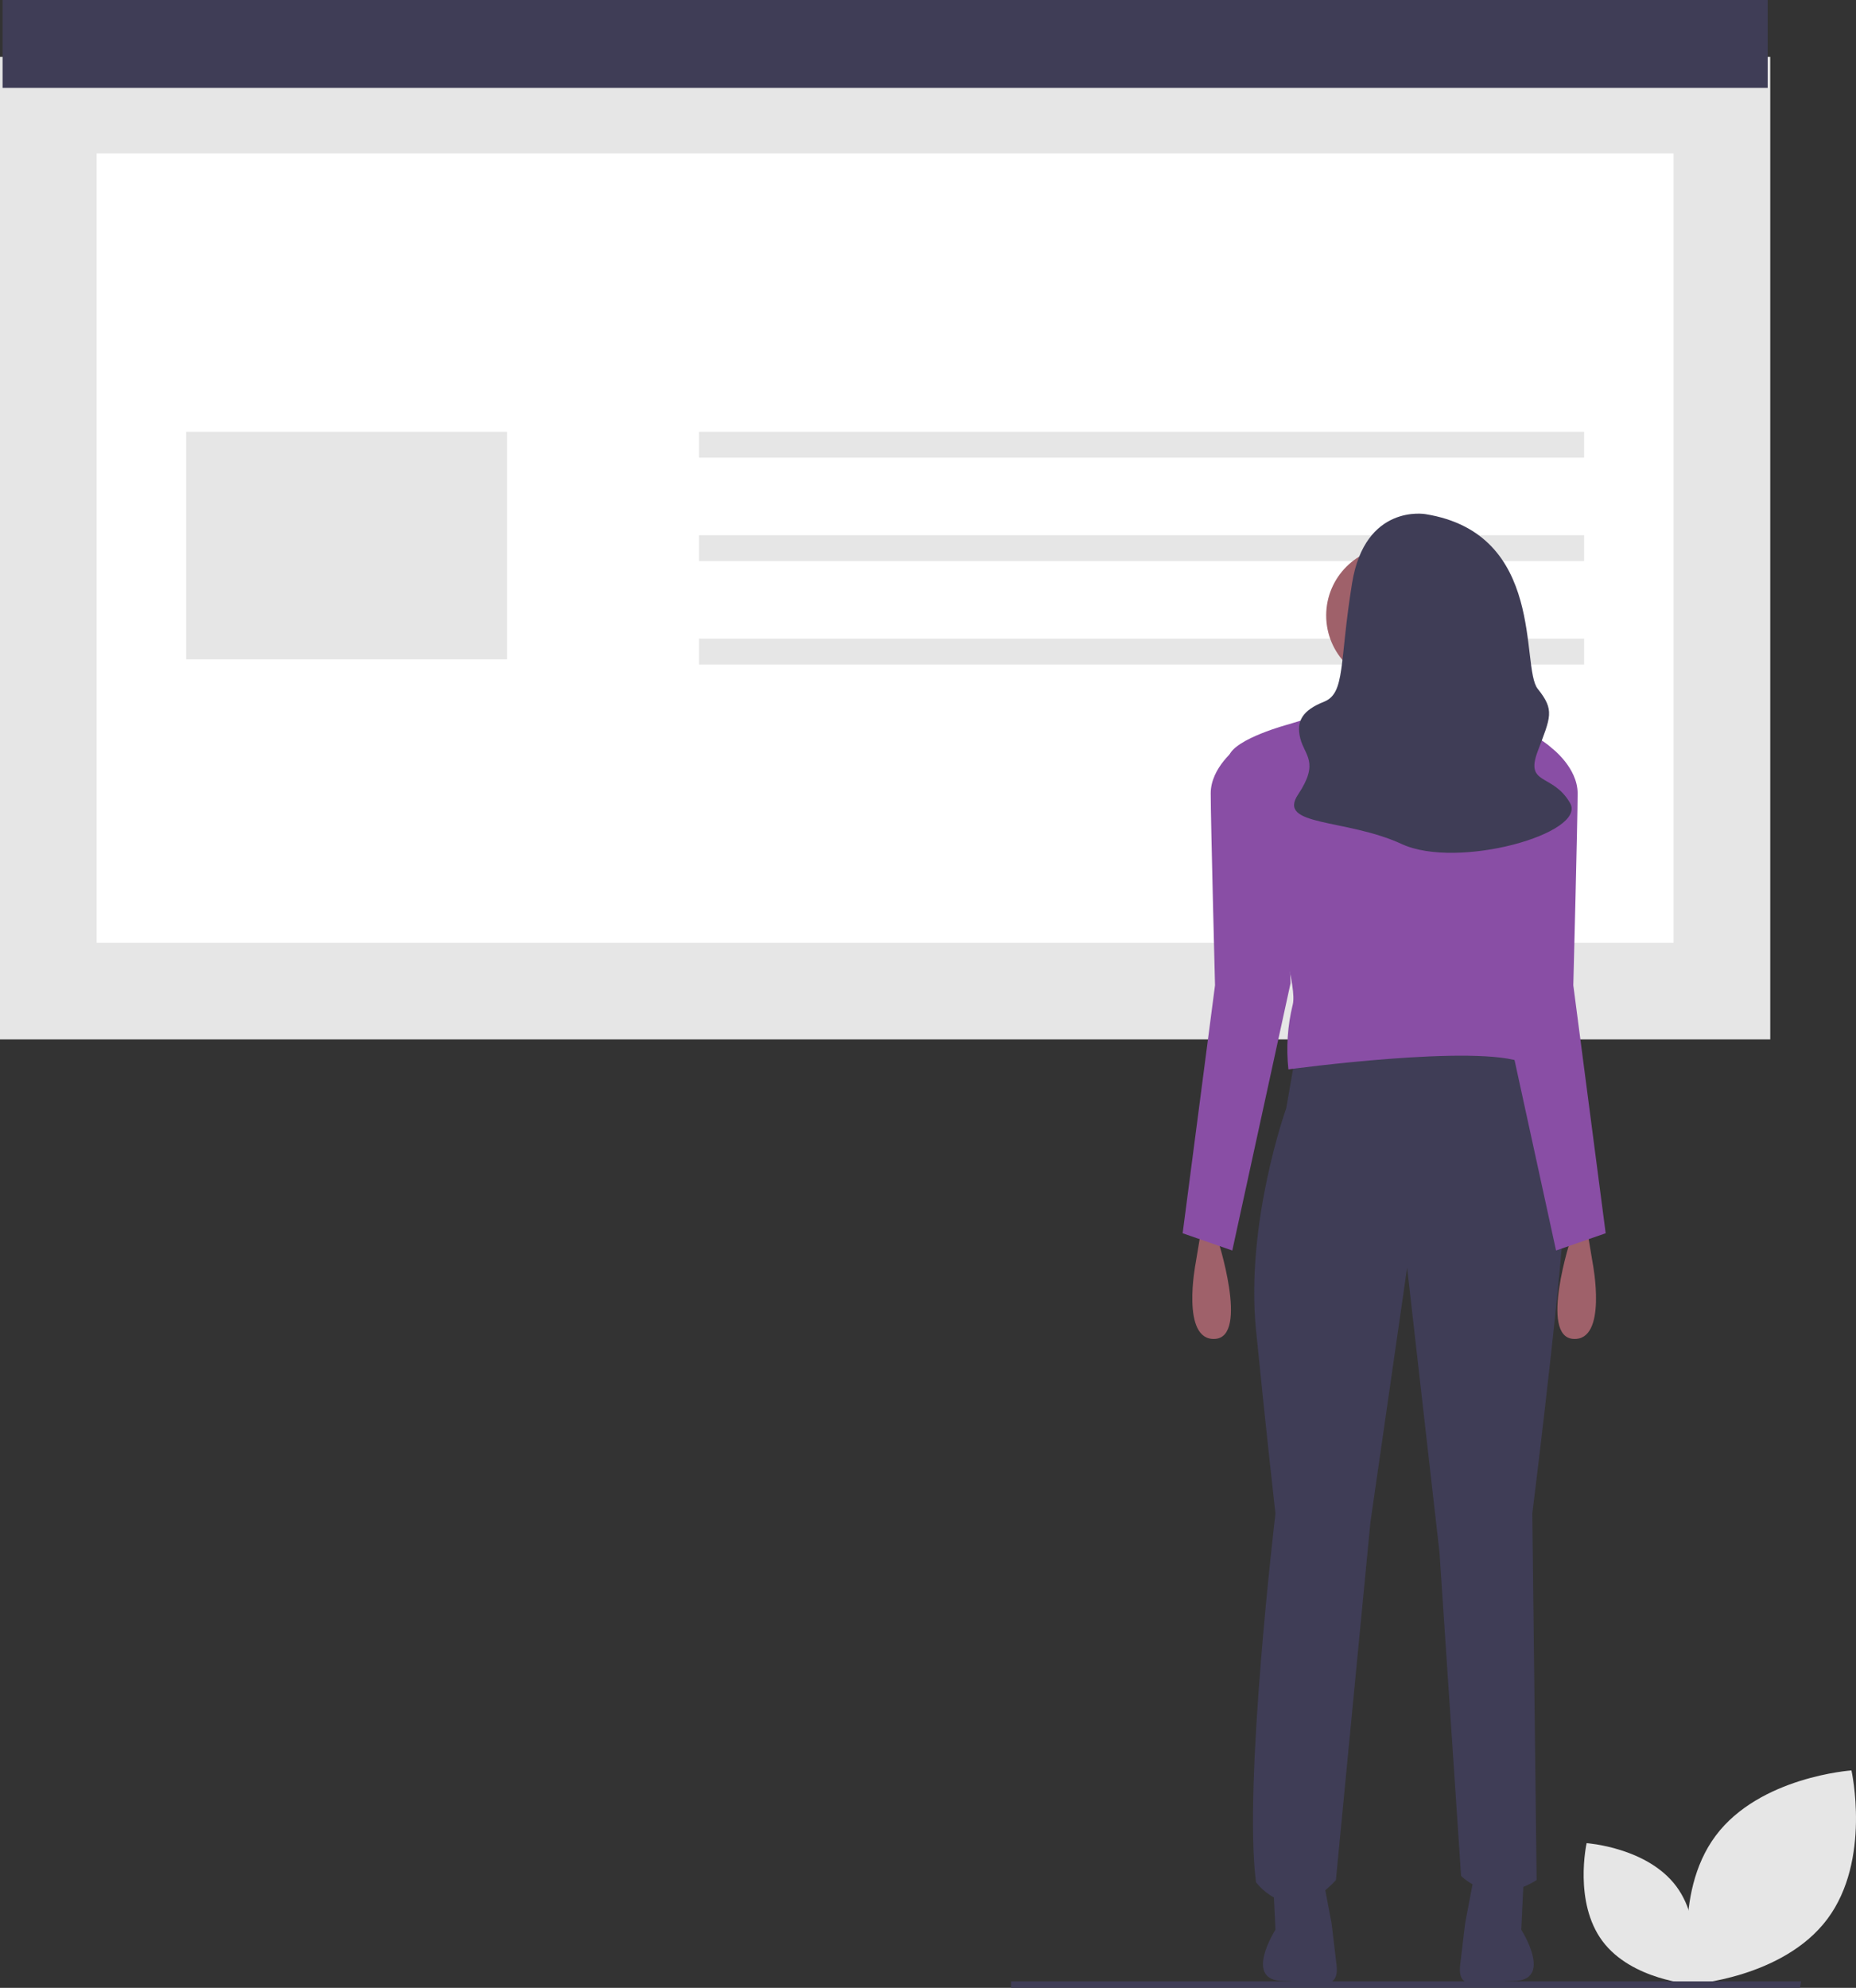 <svg width="495" height="530" viewBox="0 0 495 530" fill="none" xmlns="http://www.w3.org/2000/svg">
<rect x="0" y="0" width="495" height="530" fill="#333333" stroke="none"/>
<g clip-path="url(#clip0)">
<path d="M487.365 511.651C475.594 527.396 451.158 529.053 451.158 529.053C451.158 529.053 445.808 505.183 457.58 489.438C469.351 473.693 493.787 472.036 493.787 472.036C493.787 472.036 499.137 495.906 487.365 511.651Z" fill="#E6E6E6"/>
<path d="M427.399 517.57C435.166 527.959 451.291 529.053 451.291 529.053C451.291 529.053 454.821 513.302 447.053 502.912C439.285 492.523 423.161 491.429 423.161 491.429C423.161 491.429 419.631 507.18 427.399 517.57Z" fill="#E6E6E6"/>
<path d="M480.064 530H269.657V528.283H480.375L480.064 530Z" fill="#3F3D56"/>
<path d="M472.132 15.166H0V277.131H472.132V15.166Z" fill="#E6E6E6"/>
<path d="M25.783 251.38H446.349V40.917H25.783V251.38Z" fill="white"/>
<path d="M471.442 0H0.69V23.439H471.442V0Z" fill="#3F3D56"/>
<path d="M135.235 115.126H49.644V175.792H135.235V115.126Z" fill="#E6E6E6"/>
<path d="M422.488 115.126H186.422V122.02H422.488V115.126Z" fill="#E6E6E6"/>
<path d="M422.488 142.701H186.422V149.595H422.488V142.701Z" fill="#E6E6E6"/>
<path d="M422.488 170.277H186.422V177.17H422.488V170.277Z" fill="#E6E6E6"/>
<path d="M345.349 282.245L343.046 295.468C343.046 295.468 332.109 325.938 334.987 354.684C337.865 383.43 340.168 403.552 340.168 403.552C340.168 403.552 331.533 475.991 334.987 501.862C334.987 501.862 344.197 514.51 356.286 501.287L365.496 405.851L375.282 338.012L383.916 413.9L389.673 500.137C389.673 500.137 397.732 508.761 409.82 501.287L408.669 403.552C408.669 403.552 419.031 320.764 417.304 313.865C415.577 306.966 404.064 279.945 404.064 279.945L345.349 282.245Z" fill="#3F3D56"/>
<path d="M339.592 502.437L340.168 514.51C340.168 514.51 331.394 528.177 342.331 528.177C342.441 528.177 342.223 528.177 342.331 528.177C350.241 528.152 357.39 531.707 356.455 523.863L355.134 512.785L352.832 500.712L339.592 502.437Z" fill="#3F3D56"/>
<path d="M406.297 502.437L405.722 514.51C405.722 514.51 414.495 528.177 403.558 528.177C403.449 528.177 403.666 528.177 403.558 528.177C395.648 528.152 388.5 531.707 389.435 523.863L390.755 512.785L393.058 500.712L406.297 502.437Z" fill="#3F3D56"/>
<path d="M372.116 182.498C382.289 182.498 390.536 174.261 390.536 164.1C390.536 153.94 382.289 145.703 372.116 145.703C361.942 145.703 353.695 153.94 353.695 164.1C353.695 174.261 361.942 182.498 372.116 182.498Z" fill="#9F616A"/>
<path d="M364.057 176.173C364.057 176.173 366.359 202.619 359.452 206.644C352.544 210.668 388.234 208.944 388.234 208.944C388.234 208.944 380.175 177.898 380.75 174.449L364.057 176.173Z" fill="#FFB8B8"/>
<path d="M398.883 193.133C398.883 193.133 375.857 182.785 343.622 193.133C343.622 193.133 329.518 196.87 327.791 201.47C326.065 206.069 347.075 258.674 344.773 267.872C343.388 273.511 342.998 279.347 343.622 285.12C343.622 285.12 394.278 278.221 406.366 283.395C406.366 283.395 401.761 268.447 402.913 258.099C404.064 247.75 413.85 199.457 413.85 199.457C413.85 199.457 408.669 194.283 398.883 193.133Z" fill="#894EA5"/>
<path d="M419.03 329.963C419.03 329.963 410.396 356.409 419.606 356.984C428.816 357.559 424.787 336.862 424.787 336.862L423.636 329.963H419.03Z" fill="#9F616A"/>
<path d="M401.761 202.907L413.85 199.457C413.85 199.457 420.757 204.632 420.757 211.531C420.757 218.43 419.606 262.698 419.606 262.698L428.241 328.813L415.001 333.412L399.459 262.123L401.761 202.907Z" fill="#894EA5"/>
<path d="M324.626 329.963C324.626 329.963 333.26 356.409 324.05 356.984C314.84 357.559 318.869 336.862 318.869 336.862L320.02 329.963H324.626Z" fill="#9F616A"/>
<path d="M341.895 202.907L329.806 199.457C329.806 199.457 322.899 204.632 322.899 211.531C322.899 218.43 324.05 262.698 324.05 262.698L315.415 328.813L328.655 333.412L344.197 262.123L341.895 202.907Z" fill="#894EA5"/>
<path d="M380.175 137.079C380.175 137.079 364.057 134.205 360.603 155.477C357.149 176.748 358.876 184.797 353.12 187.097C347.363 189.396 345.636 192.271 346.788 196.87C347.939 201.47 351.968 203.194 346.212 211.818C340.456 220.442 358.876 218.142 373.843 225.041C388.809 231.94 423.348 222.167 418.743 214.118C414.138 206.069 406.654 209.518 410.108 200.32C413.562 191.121 414.713 189.396 410.108 183.647C405.503 177.898 412.411 142.254 380.175 137.079Z" fill="#3F3D56"/>
</g>
<defs>
<clipPath id="clip0">
<rect width="495" height="530" fill="white"/>
</clipPath>
</defs>
</svg>
